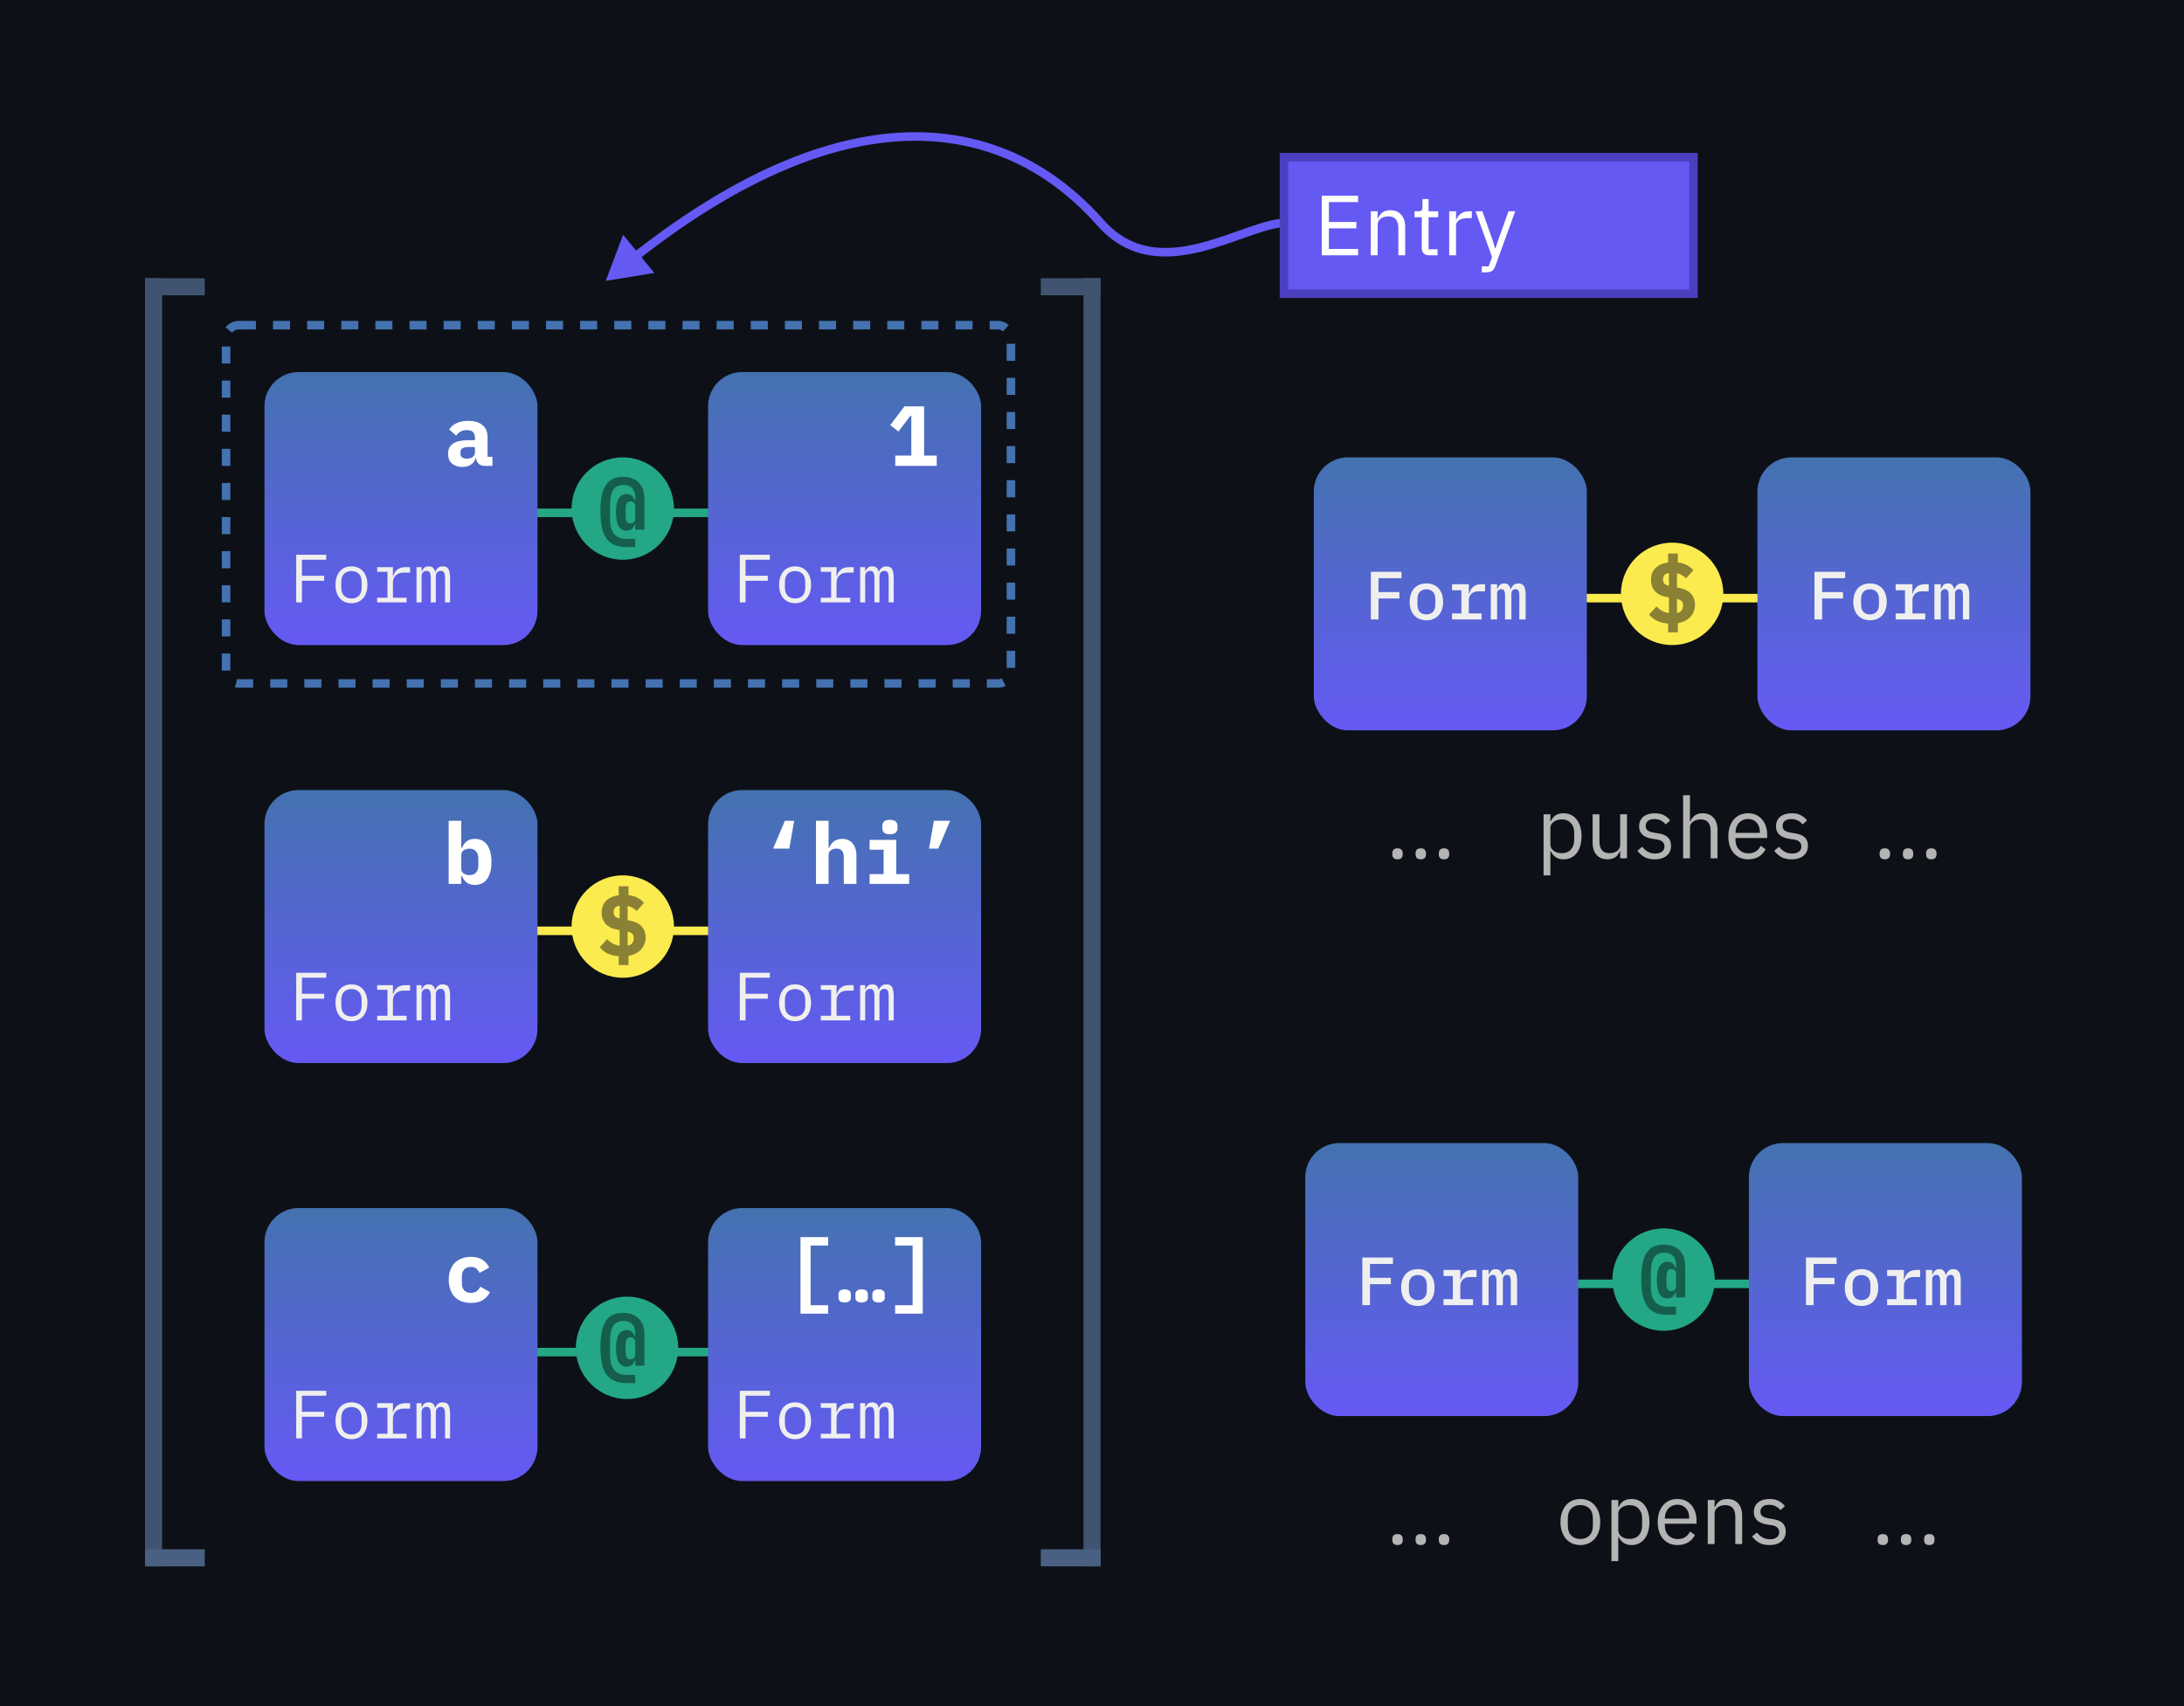 <svg width="256" height="200" viewBox="0 0 256 200" fill="none" xmlns="http://www.w3.org/2000/svg">
<rect width="256" height="200" fill="#0D1117"/>
<path d="M68 60.116H59.5" stroke="#23A787"/>
<path d="M68.5 158.5H60" stroke="#23A787"/>
<path d="M190 150.5H181.5" stroke="#23A787"/>
<path d="M191 70.116H182.5" stroke="#FCEB4F"/>
<path d="M68 109.116H59.5" stroke="#FCEB4F"/>
<path d="M86.5 60.116H78" stroke="#23A787"/>
<path d="M87 158.5H78.5" stroke="#23A787"/>
<path d="M208.5 150.5H200" stroke="#23A787"/>
<path d="M209.5 70.116H201" stroke="#FCEB4F"/>
<path d="M86.5 109.116H78" stroke="#FCEB4F"/>
<rect x="31" y="43.616" width="32" height="32" rx="4" fill="url(#paint0_linear_2_48)"/>
<rect x="153" y="134" width="32" height="32" rx="4" fill="url(#paint1_linear_2_48)"/>
<rect x="154" y="53.616" width="32" height="32" rx="4" fill="url(#paint2_linear_2_48)"/>
<rect x="31" y="92.616" width="32" height="32" rx="4" fill="url(#paint3_linear_2_48)"/>
<rect x="31" y="141.616" width="32" height="32" rx="4" fill="url(#paint4_linear_2_48)"/>
<rect x="83" y="43.616" width="32" height="32" rx="4" fill="url(#paint5_linear_2_48)"/>
<rect x="205" y="134" width="32" height="32" rx="4" fill="url(#paint6_linear_2_48)"/>
<rect x="206" y="53.616" width="32" height="32" rx="4" fill="url(#paint7_linear_2_48)"/>
<rect x="83" y="92.616" width="32" height="32" rx="4" fill="url(#paint8_linear_2_48)"/>
<rect x="83" y="141.616" width="32" height="32" rx="4" fill="url(#paint9_linear_2_48)"/>
<rect x="17" y="32.616" width="2" height="151" fill="#405472"/>
<rect width="2" height="151" transform="matrix(-1 0 0 1 129 32.616)" fill="#405472"/>
<rect x="17" y="32.616" width="7" height="2" fill="#405472"/>
<rect width="7" height="2" transform="matrix(-1 0 0 1 129 32.616)" fill="#405472"/>
<rect x="17" y="181.616" width="7" height="2" fill="#4A6082"/>
<rect width="7" height="2" transform="matrix(-1 0 0 1 129 181.616)" fill="#4A6082"/>
<path d="M34.72 70.616V65.032H38.24V65.616H35.392V67.496H38V68.08H35.392V70.616H34.72ZM41.197 70.712C40.909 70.712 40.648 70.661 40.413 70.56C40.184 70.459 39.986 70.314 39.821 70.128C39.661 69.936 39.538 69.709 39.453 69.448C39.367 69.181 39.325 68.882 39.325 68.552C39.325 68.227 39.367 67.93 39.453 67.664C39.538 67.397 39.661 67.171 39.821 66.984C39.986 66.792 40.184 66.645 40.413 66.544C40.648 66.442 40.909 66.392 41.197 66.392C41.485 66.392 41.743 66.442 41.973 66.544C42.208 66.645 42.405 66.792 42.565 66.984C42.73 67.171 42.855 67.397 42.941 67.664C43.026 67.93 43.069 68.227 43.069 68.552C43.069 68.882 43.026 69.181 42.941 69.448C42.855 69.709 42.73 69.936 42.565 70.128C42.405 70.314 42.208 70.459 41.973 70.56C41.743 70.661 41.485 70.712 41.197 70.712ZM41.197 70.16C41.554 70.16 41.842 70.053 42.061 69.84C42.279 69.626 42.389 69.296 42.389 68.848V68.256C42.389 67.808 42.279 67.477 42.061 67.264C41.842 67.05 41.554 66.944 41.197 66.944C40.84 66.944 40.551 67.05 40.333 67.264C40.114 67.477 40.005 67.808 40.005 68.256V68.848C40.005 69.296 40.114 69.626 40.333 69.84C40.551 70.053 40.84 70.16 41.197 70.16ZM44.21 70.072H45.418V67.032H44.21V66.488H46.058V67.528H46.098C46.183 67.203 46.343 66.949 46.578 66.768C46.818 66.581 47.122 66.488 47.49 66.488H48.066V67.128H47.29C46.922 67.128 46.623 67.234 46.394 67.448C46.17 67.661 46.058 67.941 46.058 68.288V70.072H47.658V70.616H44.21V70.072ZM48.823 70.616V66.488H49.415V66.968H49.447C49.511 66.808 49.601 66.672 49.719 66.56C49.836 66.448 50.009 66.392 50.239 66.392C50.479 66.392 50.657 66.453 50.775 66.576C50.892 66.693 50.964 66.848 50.991 67.04H51.015C51.089 66.853 51.196 66.698 51.335 66.576C51.473 66.453 51.665 66.392 51.911 66.392C52.247 66.392 52.471 66.509 52.583 66.744C52.7 66.978 52.759 67.314 52.759 67.752V70.616H52.167V67.856C52.167 67.504 52.129 67.261 52.055 67.128C51.985 66.989 51.855 66.92 51.663 66.92C51.492 66.92 51.353 66.976 51.247 67.088C51.14 67.195 51.087 67.36 51.087 67.584V70.616H50.495V67.856C50.495 67.504 50.457 67.261 50.383 67.128C50.313 66.989 50.185 66.92 49.999 66.92C49.828 66.92 49.687 66.976 49.575 67.088C49.468 67.195 49.415 67.36 49.415 67.584V70.616H48.823Z" fill="#EFEFEF"/>
<path d="M159.688 153V147.416H163.28V148.168H160.584V149.792H163.032V150.544H160.584V153H159.688ZM166.197 153.096C165.893 153.096 165.618 153.045 165.373 152.944C165.133 152.843 164.928 152.699 164.757 152.512C164.592 152.325 164.464 152.099 164.373 151.832C164.282 151.565 164.237 151.267 164.237 150.936C164.237 150.605 164.282 150.307 164.373 150.04C164.464 149.773 164.592 149.547 164.757 149.36C164.928 149.173 165.133 149.029 165.373 148.928C165.618 148.827 165.893 148.776 166.197 148.776C166.501 148.776 166.773 148.827 167.013 148.928C167.258 149.029 167.464 149.173 167.629 149.36C167.8 149.547 167.93 149.773 168.021 150.04C168.112 150.307 168.157 150.605 168.157 150.936C168.157 151.267 168.112 151.565 168.021 151.832C167.93 152.099 167.8 152.325 167.629 152.512C167.464 152.699 167.258 152.843 167.013 152.944C166.773 153.045 166.501 153.096 166.197 153.096ZM166.197 152.408C166.517 152.408 166.77 152.312 166.957 152.12C167.149 151.923 167.245 151.632 167.245 151.248V150.624C167.245 150.24 167.149 149.952 166.957 149.76C166.77 149.563 166.517 149.464 166.197 149.464C165.877 149.464 165.621 149.563 165.429 149.76C165.242 149.952 165.149 150.24 165.149 150.624V151.248C165.149 151.632 165.242 151.923 165.429 152.12C165.621 152.312 165.877 152.408 166.197 152.408ZM169.202 152.296H170.298V149.576H169.202V148.872H171.17V149.968H171.218C171.255 149.824 171.308 149.685 171.378 149.552C171.447 149.419 171.535 149.304 171.642 149.208C171.748 149.107 171.879 149.027 172.034 148.968C172.188 148.904 172.37 148.872 172.578 148.872H173.074V149.704H172.258C171.938 149.704 171.676 149.8 171.474 149.992C171.271 150.179 171.17 150.432 171.17 150.752V152.296H172.666V153H169.202V152.296ZM173.743 153V148.872H174.487V149.408H174.527C174.591 149.232 174.681 149.083 174.799 148.96C174.921 148.837 175.095 148.776 175.319 148.776C175.537 148.776 175.705 148.837 175.823 148.96C175.945 149.077 176.023 149.24 176.055 149.448H176.087C176.161 149.261 176.265 149.104 176.399 148.976C176.532 148.843 176.724 148.776 176.975 148.776C177.295 148.776 177.516 148.888 177.639 149.112C177.767 149.336 177.831 149.664 177.831 150.096V153H177.087V150.208C177.087 149.92 177.052 149.723 176.983 149.616C176.913 149.504 176.801 149.448 176.647 149.448C176.508 149.448 176.391 149.496 176.295 149.592C176.204 149.683 176.159 149.821 176.159 150.008V153H175.415V150.208C175.415 149.92 175.38 149.723 175.311 149.616C175.247 149.504 175.137 149.448 174.983 149.448C174.839 149.448 174.719 149.496 174.623 149.592C174.532 149.683 174.487 149.821 174.487 150.008V153H173.743Z" fill="#EFEFEF"/>
<path d="M160.688 72.616V67.032H164.28V67.784H161.584V69.408H164.032V70.16H161.584V72.616H160.688ZM167.197 72.712C166.893 72.712 166.618 72.661 166.373 72.56C166.133 72.459 165.928 72.314 165.757 72.128C165.592 71.941 165.464 71.715 165.373 71.448C165.282 71.181 165.237 70.882 165.237 70.552C165.237 70.221 165.282 69.922 165.373 69.656C165.464 69.389 165.592 69.162 165.757 68.976C165.928 68.789 166.133 68.645 166.373 68.544C166.618 68.442 166.893 68.392 167.197 68.392C167.501 68.392 167.773 68.442 168.013 68.544C168.258 68.645 168.464 68.789 168.629 68.976C168.8 69.162 168.93 69.389 169.021 69.656C169.112 69.922 169.157 70.221 169.157 70.552C169.157 70.882 169.112 71.181 169.021 71.448C168.93 71.715 168.8 71.941 168.629 72.128C168.464 72.314 168.258 72.459 168.013 72.56C167.773 72.661 167.501 72.712 167.197 72.712ZM167.197 72.024C167.517 72.024 167.77 71.928 167.957 71.736C168.149 71.538 168.245 71.248 168.245 70.864V70.24C168.245 69.856 168.149 69.568 167.957 69.376C167.77 69.178 167.517 69.08 167.197 69.08C166.877 69.08 166.621 69.178 166.429 69.376C166.242 69.568 166.149 69.856 166.149 70.24V70.864C166.149 71.248 166.242 71.538 166.429 71.736C166.621 71.928 166.877 72.024 167.197 72.024ZM170.202 71.912H171.298V69.192H170.202V68.488H172.17V69.584H172.218C172.255 69.44 172.308 69.301 172.378 69.168C172.447 69.034 172.535 68.92 172.642 68.824C172.748 68.722 172.879 68.642 173.034 68.584C173.188 68.52 173.37 68.488 173.578 68.488H174.074V69.32H173.258C172.938 69.32 172.676 69.416 172.474 69.608C172.271 69.794 172.17 70.048 172.17 70.368V71.912H173.666V72.616H170.202V71.912ZM174.743 72.616V68.488H175.487V69.024H175.527C175.591 68.848 175.681 68.698 175.799 68.576C175.921 68.453 176.095 68.392 176.319 68.392C176.537 68.392 176.705 68.453 176.823 68.576C176.945 68.693 177.023 68.856 177.055 69.064H177.087C177.161 68.877 177.265 68.72 177.399 68.592C177.532 68.459 177.724 68.392 177.975 68.392C178.295 68.392 178.516 68.504 178.639 68.728C178.767 68.952 178.831 69.28 178.831 69.712V72.616H178.087V69.824C178.087 69.536 178.052 69.338 177.983 69.232C177.913 69.12 177.801 69.064 177.647 69.064C177.508 69.064 177.391 69.112 177.295 69.208C177.204 69.299 177.159 69.437 177.159 69.624V72.616H176.415V69.824C176.415 69.536 176.38 69.338 176.311 69.232C176.247 69.12 176.137 69.064 175.983 69.064C175.839 69.064 175.719 69.112 175.623 69.208C175.532 69.299 175.487 69.437 175.487 69.624V72.616H174.743Z" fill="#EFEFEF"/>
<path d="M34.72 119.616V114.032H38.24V114.616H35.392V116.496H38V117.08H35.392V119.616H34.72ZM41.197 119.712C40.909 119.712 40.648 119.661 40.413 119.56C40.184 119.458 39.986 119.314 39.821 119.128C39.661 118.936 39.538 118.709 39.453 118.448C39.367 118.181 39.325 117.882 39.325 117.552C39.325 117.226 39.367 116.93 39.453 116.664C39.538 116.397 39.661 116.17 39.821 115.984C39.986 115.792 40.184 115.645 40.413 115.544C40.648 115.442 40.909 115.392 41.197 115.392C41.485 115.392 41.743 115.442 41.973 115.544C42.208 115.645 42.405 115.792 42.565 115.984C42.73 116.17 42.855 116.397 42.941 116.664C43.026 116.93 43.069 117.226 43.069 117.552C43.069 117.882 43.026 118.181 42.941 118.448C42.855 118.709 42.73 118.936 42.565 119.128C42.405 119.314 42.208 119.458 41.973 119.56C41.743 119.661 41.485 119.712 41.197 119.712ZM41.197 119.16C41.554 119.16 41.842 119.053 42.061 118.84C42.279 118.626 42.389 118.296 42.389 117.848V117.256C42.389 116.808 42.279 116.477 42.061 116.264C41.842 116.05 41.554 115.944 41.197 115.944C40.84 115.944 40.551 116.05 40.333 116.264C40.114 116.477 40.005 116.808 40.005 117.256V117.848C40.005 118.296 40.114 118.626 40.333 118.84C40.551 119.053 40.84 119.16 41.197 119.16ZM44.21 119.072H45.418V116.032H44.21V115.488H46.058V116.528H46.098C46.183 116.202 46.343 115.949 46.578 115.768C46.818 115.581 47.122 115.488 47.49 115.488H48.066V116.128H47.29C46.922 116.128 46.623 116.234 46.394 116.448C46.17 116.661 46.058 116.941 46.058 117.288V119.072H47.658V119.616H44.21V119.072ZM48.823 119.616V115.488H49.415V115.968H49.447C49.511 115.808 49.601 115.672 49.719 115.56C49.836 115.448 50.009 115.392 50.239 115.392C50.479 115.392 50.657 115.453 50.775 115.576C50.892 115.693 50.964 115.848 50.991 116.04H51.015C51.089 115.853 51.196 115.698 51.335 115.576C51.473 115.453 51.665 115.392 51.911 115.392C52.247 115.392 52.471 115.509 52.583 115.744C52.7 115.978 52.759 116.314 52.759 116.752V119.616H52.167V116.856C52.167 116.504 52.129 116.261 52.055 116.128C51.985 115.989 51.855 115.92 51.663 115.92C51.492 115.92 51.353 115.976 51.247 116.088C51.14 116.194 51.087 116.36 51.087 116.584V119.616H50.495V116.856C50.495 116.504 50.457 116.261 50.383 116.128C50.313 115.989 50.185 115.92 49.999 115.92C49.828 115.92 49.687 115.976 49.575 116.088C49.468 116.194 49.415 116.36 49.415 116.584V119.616H48.823Z" fill="#EFEFEF"/>
<path d="M34.72 168.616V163.032H38.24V163.616H35.392V165.496H38V166.08H35.392V168.616H34.72ZM41.197 168.712C40.909 168.712 40.648 168.661 40.413 168.56C40.184 168.458 39.986 168.314 39.821 168.128C39.661 167.936 39.538 167.709 39.453 167.448C39.367 167.181 39.325 166.882 39.325 166.552C39.325 166.226 39.367 165.93 39.453 165.664C39.538 165.397 39.661 165.17 39.821 164.984C39.986 164.792 40.184 164.645 40.413 164.544C40.648 164.442 40.909 164.392 41.197 164.392C41.485 164.392 41.743 164.442 41.973 164.544C42.208 164.645 42.405 164.792 42.565 164.984C42.73 165.17 42.855 165.397 42.941 165.664C43.026 165.93 43.069 166.226 43.069 166.552C43.069 166.882 43.026 167.181 42.941 167.448C42.855 167.709 42.73 167.936 42.565 168.128C42.405 168.314 42.208 168.458 41.973 168.56C41.743 168.661 41.485 168.712 41.197 168.712ZM41.197 168.16C41.554 168.16 41.842 168.053 42.061 167.84C42.279 167.626 42.389 167.296 42.389 166.848V166.256C42.389 165.808 42.279 165.477 42.061 165.264C41.842 165.05 41.554 164.944 41.197 164.944C40.84 164.944 40.551 165.05 40.333 165.264C40.114 165.477 40.005 165.808 40.005 166.256V166.848C40.005 167.296 40.114 167.626 40.333 167.84C40.551 168.053 40.84 168.16 41.197 168.16ZM44.21 168.072H45.418V165.032H44.21V164.488H46.058V165.528H46.098C46.183 165.202 46.343 164.949 46.578 164.768C46.818 164.581 47.122 164.488 47.49 164.488H48.066V165.128H47.29C46.922 165.128 46.623 165.234 46.394 165.448C46.17 165.661 46.058 165.941 46.058 166.288V168.072H47.658V168.616H44.21V168.072ZM48.823 168.616V164.488H49.415V164.968H49.447C49.511 164.808 49.601 164.672 49.719 164.56C49.836 164.448 50.009 164.392 50.239 164.392C50.479 164.392 50.657 164.453 50.775 164.576C50.892 164.693 50.964 164.848 50.991 165.04H51.015C51.089 164.853 51.196 164.698 51.335 164.576C51.473 164.453 51.665 164.392 51.911 164.392C52.247 164.392 52.471 164.509 52.583 164.744C52.7 164.978 52.759 165.314 52.759 165.752V168.616H52.167V165.856C52.167 165.504 52.129 165.261 52.055 165.128C51.985 164.989 51.855 164.92 51.663 164.92C51.492 164.92 51.353 164.976 51.247 165.088C51.14 165.194 51.087 165.36 51.087 165.584V168.616H50.495V165.856C50.495 165.504 50.457 165.261 50.383 165.128C50.313 164.989 50.185 164.92 49.999 164.92C49.828 164.92 49.687 164.976 49.575 165.088C49.468 165.194 49.415 165.36 49.415 165.584V168.616H48.823Z" fill="#EFEFEF"/>
<path d="M86.72 70.616V65.032H90.24V65.616H87.392V67.496H90V68.08H87.392V70.616H86.72ZM93.197 70.712C92.909 70.712 92.647 70.661 92.413 70.56C92.183 70.459 91.986 70.314 91.821 70.128C91.661 69.936 91.538 69.709 91.453 69.448C91.368 69.181 91.325 68.882 91.325 68.552C91.325 68.227 91.368 67.93 91.453 67.664C91.538 67.397 91.661 67.171 91.821 66.984C91.986 66.792 92.183 66.645 92.413 66.544C92.647 66.442 92.909 66.392 93.197 66.392C93.485 66.392 93.743 66.442 93.973 66.544C94.207 66.645 94.405 66.792 94.565 66.984C94.73 67.171 94.856 67.397 94.941 67.664C95.026 67.93 95.069 68.227 95.069 68.552C95.069 68.882 95.026 69.181 94.941 69.448C94.856 69.709 94.73 69.936 94.565 70.128C94.405 70.314 94.207 70.459 93.973 70.56C93.743 70.661 93.485 70.712 93.197 70.712ZM93.197 70.16C93.554 70.16 93.842 70.053 94.061 69.84C94.279 69.626 94.389 69.296 94.389 68.848V68.256C94.389 67.808 94.279 67.477 94.061 67.264C93.842 67.05 93.554 66.944 93.197 66.944C92.84 66.944 92.552 67.05 92.333 67.264C92.114 67.477 92.005 67.808 92.005 68.256V68.848C92.005 69.296 92.114 69.626 92.333 69.84C92.552 70.053 92.84 70.16 93.197 70.16ZM96.21 70.072H97.418V67.032H96.21V66.488H98.058V67.528H98.098C98.183 67.203 98.343 66.949 98.578 66.768C98.818 66.581 99.122 66.488 99.49 66.488H100.066V67.128H99.29C98.922 67.128 98.623 67.234 98.394 67.448C98.17 67.661 98.058 67.941 98.058 68.288V70.072H99.658V70.616H96.21V70.072ZM100.823 70.616V66.488H101.415V66.968H101.447C101.511 66.808 101.601 66.672 101.719 66.56C101.836 66.448 102.009 66.392 102.239 66.392C102.479 66.392 102.657 66.453 102.775 66.576C102.892 66.693 102.964 66.848 102.991 67.04H103.015C103.089 66.853 103.196 66.698 103.335 66.576C103.473 66.453 103.665 66.392 103.911 66.392C104.247 66.392 104.471 66.509 104.583 66.744C104.7 66.978 104.759 67.314 104.759 67.752V70.616H104.167V67.856C104.167 67.504 104.129 67.261 104.055 67.128C103.985 66.989 103.855 66.92 103.663 66.92C103.492 66.92 103.353 66.976 103.247 67.088C103.14 67.195 103.087 67.36 103.087 67.584V70.616H102.495V67.856C102.495 67.504 102.457 67.261 102.383 67.128C102.313 66.989 102.185 66.92 101.999 66.92C101.828 66.92 101.687 66.976 101.575 67.088C101.468 67.195 101.415 67.36 101.415 67.584V70.616H100.823Z" fill="#EFEFEF"/>
<path d="M211.688 153V147.416H215.28V148.168H212.584V149.792H215.032V150.544H212.584V153H211.688ZM218.197 153.096C217.893 153.096 217.618 153.045 217.373 152.944C217.133 152.843 216.928 152.699 216.757 152.512C216.592 152.325 216.464 152.099 216.373 151.832C216.282 151.565 216.237 151.267 216.237 150.936C216.237 150.605 216.282 150.307 216.373 150.04C216.464 149.773 216.592 149.547 216.757 149.36C216.928 149.173 217.133 149.029 217.373 148.928C217.618 148.827 217.893 148.776 218.197 148.776C218.501 148.776 218.773 148.827 219.013 148.928C219.258 149.029 219.464 149.173 219.629 149.36C219.8 149.547 219.93 149.773 220.021 150.04C220.112 150.307 220.157 150.605 220.157 150.936C220.157 151.267 220.112 151.565 220.021 151.832C219.93 152.099 219.8 152.325 219.629 152.512C219.464 152.699 219.258 152.843 219.013 152.944C218.773 153.045 218.501 153.096 218.197 153.096ZM218.197 152.408C218.517 152.408 218.77 152.312 218.957 152.12C219.149 151.923 219.245 151.632 219.245 151.248V150.624C219.245 150.24 219.149 149.952 218.957 149.76C218.77 149.563 218.517 149.464 218.197 149.464C217.877 149.464 217.621 149.563 217.429 149.76C217.242 149.952 217.149 150.24 217.149 150.624V151.248C217.149 151.632 217.242 151.923 217.429 152.12C217.621 152.312 217.877 152.408 218.197 152.408ZM221.202 152.296H222.298V149.576H221.202V148.872H223.17V149.968H223.218C223.255 149.824 223.308 149.685 223.378 149.552C223.447 149.419 223.535 149.304 223.642 149.208C223.748 149.107 223.879 149.027 224.034 148.968C224.188 148.904 224.37 148.872 224.578 148.872H225.074V149.704H224.258C223.938 149.704 223.676 149.8 223.474 149.992C223.271 150.179 223.17 150.432 223.17 150.752V152.296H224.666V153H221.202V152.296ZM225.743 153V148.872H226.487V149.408H226.527C226.591 149.232 226.681 149.083 226.799 148.96C226.921 148.837 227.095 148.776 227.319 148.776C227.537 148.776 227.705 148.837 227.823 148.96C227.945 149.077 228.023 149.24 228.055 149.448H228.087C228.161 149.261 228.265 149.104 228.399 148.976C228.532 148.843 228.724 148.776 228.975 148.776C229.295 148.776 229.516 148.888 229.639 149.112C229.767 149.336 229.831 149.664 229.831 150.096V153H229.087V150.208C229.087 149.92 229.052 149.723 228.983 149.616C228.913 149.504 228.801 149.448 228.647 149.448C228.508 149.448 228.391 149.496 228.295 149.592C228.204 149.683 228.159 149.821 228.159 150.008V153H227.415V150.208C227.415 149.92 227.38 149.723 227.311 149.616C227.247 149.504 227.137 149.448 226.983 149.448C226.839 149.448 226.719 149.496 226.623 149.592C226.532 149.683 226.487 149.821 226.487 150.008V153H225.743Z" fill="#EFEFEF"/>
<path d="M212.688 72.616V67.032H216.28V67.784H213.584V69.408H216.032V70.16H213.584V72.616H212.688ZM219.197 72.712C218.893 72.712 218.618 72.661 218.373 72.56C218.133 72.459 217.928 72.314 217.757 72.128C217.592 71.941 217.464 71.715 217.373 71.448C217.282 71.181 217.237 70.882 217.237 70.552C217.237 70.221 217.282 69.922 217.373 69.656C217.464 69.389 217.592 69.162 217.757 68.976C217.928 68.789 218.133 68.645 218.373 68.544C218.618 68.442 218.893 68.392 219.197 68.392C219.501 68.392 219.773 68.442 220.013 68.544C220.258 68.645 220.464 68.789 220.629 68.976C220.8 69.162 220.93 69.389 221.021 69.656C221.112 69.922 221.157 70.221 221.157 70.552C221.157 70.882 221.112 71.181 221.021 71.448C220.93 71.715 220.8 71.941 220.629 72.128C220.464 72.314 220.258 72.459 220.013 72.56C219.773 72.661 219.501 72.712 219.197 72.712ZM219.197 72.024C219.517 72.024 219.77 71.928 219.957 71.736C220.149 71.538 220.245 71.248 220.245 70.864V70.24C220.245 69.856 220.149 69.568 219.957 69.376C219.77 69.178 219.517 69.08 219.197 69.08C218.877 69.08 218.621 69.178 218.429 69.376C218.242 69.568 218.149 69.856 218.149 70.24V70.864C218.149 71.248 218.242 71.538 218.429 71.736C218.621 71.928 218.877 72.024 219.197 72.024ZM222.202 71.912H223.298V69.192H222.202V68.488H224.17V69.584H224.218C224.255 69.44 224.308 69.301 224.378 69.168C224.447 69.034 224.535 68.92 224.642 68.824C224.748 68.722 224.879 68.642 225.034 68.584C225.188 68.52 225.37 68.488 225.578 68.488H226.074V69.32H225.258C224.938 69.32 224.676 69.416 224.474 69.608C224.271 69.794 224.17 70.048 224.17 70.368V71.912H225.666V72.616H222.202V71.912ZM226.743 72.616V68.488H227.487V69.024H227.527C227.591 68.848 227.681 68.698 227.799 68.576C227.921 68.453 228.095 68.392 228.319 68.392C228.537 68.392 228.705 68.453 228.823 68.576C228.945 68.693 229.023 68.856 229.055 69.064H229.087C229.161 68.877 229.265 68.72 229.399 68.592C229.532 68.459 229.724 68.392 229.975 68.392C230.295 68.392 230.516 68.504 230.639 68.728C230.767 68.952 230.831 69.28 230.831 69.712V72.616H230.087V69.824C230.087 69.536 230.052 69.338 229.983 69.232C229.913 69.12 229.801 69.064 229.647 69.064C229.508 69.064 229.391 69.112 229.295 69.208C229.204 69.299 229.159 69.437 229.159 69.624V72.616H228.415V69.824C228.415 69.536 228.38 69.338 228.311 69.232C228.247 69.12 228.137 69.064 227.983 69.064C227.839 69.064 227.719 69.112 227.623 69.208C227.532 69.299 227.487 69.437 227.487 69.624V72.616H226.743Z" fill="#EFEFEF"/>
<path d="M86.72 119.616V114.032H90.24V114.616H87.392V116.496H90V117.08H87.392V119.616H86.72ZM93.197 119.712C92.909 119.712 92.647 119.661 92.413 119.56C92.183 119.458 91.986 119.314 91.821 119.128C91.661 118.936 91.538 118.709 91.453 118.448C91.368 118.181 91.325 117.882 91.325 117.552C91.325 117.226 91.368 116.93 91.453 116.664C91.538 116.397 91.661 116.17 91.821 115.984C91.986 115.792 92.183 115.645 92.413 115.544C92.647 115.442 92.909 115.392 93.197 115.392C93.485 115.392 93.743 115.442 93.973 115.544C94.207 115.645 94.405 115.792 94.565 115.984C94.73 116.17 94.856 116.397 94.941 116.664C95.026 116.93 95.069 117.226 95.069 117.552C95.069 117.882 95.026 118.181 94.941 118.448C94.856 118.709 94.73 118.936 94.565 119.128C94.405 119.314 94.207 119.458 93.973 119.56C93.743 119.661 93.485 119.712 93.197 119.712ZM93.197 119.16C93.554 119.16 93.842 119.053 94.061 118.84C94.279 118.626 94.389 118.296 94.389 117.848V117.256C94.389 116.808 94.279 116.477 94.061 116.264C93.842 116.05 93.554 115.944 93.197 115.944C92.84 115.944 92.552 116.05 92.333 116.264C92.114 116.477 92.005 116.808 92.005 117.256V117.848C92.005 118.296 92.114 118.626 92.333 118.84C92.552 119.053 92.84 119.16 93.197 119.16ZM96.21 119.072H97.418V116.032H96.21V115.488H98.058V116.528H98.098C98.183 116.202 98.343 115.949 98.578 115.768C98.818 115.581 99.122 115.488 99.49 115.488H100.066V116.128H99.29C98.922 116.128 98.623 116.234 98.394 116.448C98.17 116.661 98.058 116.941 98.058 117.288V119.072H99.658V119.616H96.21V119.072ZM100.823 119.616V115.488H101.415V115.968H101.447C101.511 115.808 101.601 115.672 101.719 115.56C101.836 115.448 102.009 115.392 102.239 115.392C102.479 115.392 102.657 115.453 102.775 115.576C102.892 115.693 102.964 115.848 102.991 116.04H103.015C103.089 115.853 103.196 115.698 103.335 115.576C103.473 115.453 103.665 115.392 103.911 115.392C104.247 115.392 104.471 115.509 104.583 115.744C104.7 115.978 104.759 116.314 104.759 116.752V119.616H104.167V116.856C104.167 116.504 104.129 116.261 104.055 116.128C103.985 115.989 103.855 115.92 103.663 115.92C103.492 115.92 103.353 115.976 103.247 116.088C103.14 116.194 103.087 116.36 103.087 116.584V119.616H102.495V116.856C102.495 116.504 102.457 116.261 102.383 116.128C102.313 115.989 102.185 115.92 101.999 115.92C101.828 115.92 101.687 115.976 101.575 116.088C101.468 116.194 101.415 116.36 101.415 116.584V119.616H100.823Z" fill="#EFEFEF"/>
<path d="M86.72 168.616V163.032H90.24V163.616H87.392V165.496H90V166.08H87.392V168.616H86.72ZM93.197 168.712C92.909 168.712 92.647 168.661 92.413 168.56C92.183 168.458 91.986 168.314 91.821 168.128C91.661 167.936 91.538 167.709 91.453 167.448C91.368 167.181 91.325 166.882 91.325 166.552C91.325 166.226 91.368 165.93 91.453 165.664C91.538 165.397 91.661 165.17 91.821 164.984C91.986 164.792 92.183 164.645 92.413 164.544C92.647 164.442 92.909 164.392 93.197 164.392C93.485 164.392 93.743 164.442 93.973 164.544C94.207 164.645 94.405 164.792 94.565 164.984C94.73 165.17 94.856 165.397 94.941 165.664C95.026 165.93 95.069 166.226 95.069 166.552C95.069 166.882 95.026 167.181 94.941 167.448C94.856 167.709 94.73 167.936 94.565 168.128C94.405 168.314 94.207 168.458 93.973 168.56C93.743 168.661 93.485 168.712 93.197 168.712ZM93.197 168.16C93.554 168.16 93.842 168.053 94.061 167.84C94.279 167.626 94.389 167.296 94.389 166.848V166.256C94.389 165.808 94.279 165.477 94.061 165.264C93.842 165.05 93.554 164.944 93.197 164.944C92.84 164.944 92.552 165.05 92.333 165.264C92.114 165.477 92.005 165.808 92.005 166.256V166.848C92.005 167.296 92.114 167.626 92.333 167.84C92.552 168.053 92.84 168.16 93.197 168.16ZM96.21 168.072H97.418V165.032H96.21V164.488H98.058V165.528H98.098C98.183 165.202 98.343 164.949 98.578 164.768C98.818 164.581 99.122 164.488 99.49 164.488H100.066V165.128H99.29C98.922 165.128 98.623 165.234 98.394 165.448C98.17 165.661 98.058 165.941 98.058 166.288V168.072H99.658V168.616H96.21V168.072ZM100.823 168.616V164.488H101.415V164.968H101.447C101.511 164.808 101.601 164.672 101.719 164.56C101.836 164.448 102.009 164.392 102.239 164.392C102.479 164.392 102.657 164.453 102.775 164.576C102.892 164.693 102.964 164.848 102.991 165.04H103.015C103.089 164.853 103.196 164.698 103.335 164.576C103.473 164.453 103.665 164.392 103.911 164.392C104.247 164.392 104.471 164.509 104.583 164.744C104.7 164.978 104.759 165.314 104.759 165.752V168.616H104.167V165.856C104.167 165.504 104.129 165.261 104.055 165.128C103.985 164.989 103.855 164.92 103.663 164.92C103.492 164.92 103.353 164.976 103.247 165.088C103.14 165.194 103.087 165.36 103.087 165.584V168.616H102.495V165.856C102.495 165.504 102.457 165.261 102.383 165.128C102.313 164.989 102.185 164.92 101.999 164.92C101.828 164.92 101.687 164.976 101.575 165.088C101.468 165.194 101.415 165.36 101.415 165.584V168.616H100.823Z" fill="#EFEFEF"/>
<path d="M56.87 54.616C56.563 54.616 56.317 54.539 56.13 54.386C55.943 54.226 55.833 53.999 55.8 53.706H55.75C55.657 54.046 55.47 54.303 55.19 54.476C54.917 54.649 54.58 54.736 54.18 54.736C53.68 54.736 53.277 54.602 52.97 54.336C52.67 54.062 52.52 53.682 52.52 53.196C52.52 52.656 52.717 52.256 53.11 51.996C53.503 51.736 54.08 51.606 54.84 51.606H55.67V51.346C55.67 51.039 55.597 50.809 55.45 50.656C55.31 50.496 55.07 50.416 54.73 50.416C54.417 50.416 54.163 50.476 53.97 50.596C53.777 50.716 53.61 50.873 53.47 51.066L52.66 50.346C52.833 50.053 53.103 49.812 53.47 49.626C53.843 49.432 54.32 49.336 54.9 49.336C55.607 49.336 56.157 49.499 56.55 49.826C56.95 50.146 57.15 50.633 57.15 51.286V53.546H57.72V54.616H56.87ZM54.74 53.766C55 53.766 55.22 53.703 55.4 53.576C55.58 53.449 55.67 53.266 55.67 53.026V52.406H54.88C54.273 52.406 53.97 52.609 53.97 53.016V53.216C53.97 53.396 54.04 53.532 54.18 53.626C54.32 53.719 54.507 53.766 54.74 53.766Z" fill="white"/>
<path d="M52.59 96.216H54.07V99.396H54.14C54.267 99.089 54.45 98.836 54.69 98.636C54.93 98.436 55.257 98.336 55.67 98.336C55.957 98.336 56.217 98.389 56.45 98.496C56.69 98.603 56.893 98.766 57.06 98.986C57.233 99.206 57.367 99.486 57.46 99.826C57.56 100.166 57.61 100.569 57.61 101.036C57.61 101.502 57.56 101.906 57.46 102.246C57.367 102.586 57.233 102.866 57.06 103.086C56.893 103.306 56.69 103.469 56.45 103.576C56.217 103.682 55.957 103.736 55.67 103.736C55.257 103.736 54.93 103.639 54.69 103.446C54.45 103.246 54.267 102.989 54.14 102.676H54.07V103.616H52.59V96.216ZM55.03 102.586C55.363 102.586 55.62 102.486 55.8 102.286C55.98 102.079 56.07 101.796 56.07 101.436V100.636C56.07 100.276 55.98 99.996 55.8 99.796C55.62 99.589 55.363 99.486 55.03 99.486C54.77 99.486 54.543 99.549 54.35 99.676C54.163 99.802 54.07 100.002 54.07 100.276V101.796C54.07 102.069 54.163 102.269 54.35 102.396C54.543 102.522 54.77 102.586 55.03 102.586Z" fill="white"/>
<path d="M55.21 152.736C54.803 152.736 54.437 152.676 54.11 152.556C53.79 152.429 53.517 152.249 53.29 152.016C53.07 151.782 52.9 151.499 52.78 151.166C52.66 150.832 52.6 150.456 52.6 150.036C52.6 149.616 52.66 149.239 52.78 148.906C52.9 148.572 53.07 148.289 53.29 148.056C53.517 147.822 53.79 147.646 54.11 147.526C54.437 147.399 54.8 147.336 55.2 147.336C55.767 147.336 56.22 147.452 56.56 147.686C56.907 147.912 57.17 148.216 57.35 148.596L56.21 149.216C56.117 149.016 55.993 148.849 55.84 148.716C55.693 148.582 55.48 148.516 55.2 148.516C54.86 148.516 54.597 148.616 54.41 148.816C54.23 149.009 54.14 149.276 54.14 149.616V150.456C54.14 150.796 54.23 151.066 54.41 151.266C54.597 151.459 54.867 151.556 55.22 151.556C55.507 151.556 55.73 151.489 55.89 151.356C56.057 151.222 56.197 151.049 56.31 150.836L57.43 151.476C57.243 151.856 56.97 152.162 56.61 152.396C56.257 152.622 55.79 152.736 55.21 152.736Z" fill="white"/>
<path d="M104.94 54.616V53.406H106.82V48.726H106.73L105.31 50.586L104.35 49.836L106.02 47.636H108.32V53.406H109.8V54.616H104.94Z" fill="white"/>
<path d="M92 96.216H93.09L92.52 99.476H90.62L92 96.216ZM95.646 96.216H97.126V99.396H97.186C97.246 99.249 97.319 99.112 97.406 98.986C97.493 98.859 97.596 98.749 97.716 98.656C97.843 98.556 97.986 98.479 98.146 98.426C98.313 98.366 98.499 98.336 98.706 98.336C98.953 98.336 99.179 98.379 99.386 98.466C99.593 98.546 99.769 98.669 99.916 98.836C100.063 99.002 100.176 99.206 100.256 99.446C100.343 99.686 100.386 99.963 100.386 100.276V103.616H98.906V100.476C98.906 99.809 98.616 99.476 98.036 99.476C97.923 99.476 97.809 99.493 97.696 99.526C97.589 99.552 97.493 99.599 97.406 99.666C97.319 99.726 97.249 99.802 97.196 99.896C97.149 99.989 97.126 100.099 97.126 100.226V103.616H95.646V96.216ZM104.312 97.796C103.979 97.796 103.746 97.729 103.612 97.596C103.486 97.456 103.422 97.289 103.422 97.096V96.806C103.422 96.606 103.486 96.439 103.612 96.306C103.746 96.172 103.979 96.106 104.312 96.106C104.646 96.106 104.876 96.172 105.002 96.306C105.136 96.439 105.202 96.606 105.202 96.806V97.096C105.202 97.289 105.136 97.456 105.002 97.596C104.876 97.729 104.646 97.796 104.312 97.796ZM101.932 102.466H103.572V99.606H101.932V98.456H105.052V102.466H106.572V103.616H101.932V102.466ZM109.468 96.216H111.368L109.988 99.476H108.898L109.468 96.216Z" fill="white"/>
<path d="M93.83 153.996V145.016H97.07V146.006H95.02V153.006H97.07V153.996H93.83ZM99.016 152.686C98.763 152.686 98.576 152.632 98.456 152.526C98.343 152.419 98.286 152.292 98.286 152.146V151.686C98.286 151.539 98.343 151.412 98.456 151.306C98.576 151.199 98.763 151.146 99.016 151.146C99.256 151.146 99.436 151.199 99.556 151.306C99.676 151.412 99.736 151.539 99.736 151.686V152.146C99.736 152.292 99.676 152.419 99.556 152.526C99.436 152.632 99.256 152.686 99.016 152.686ZM100.996 152.686C100.749 152.686 100.566 152.632 100.446 152.526C100.326 152.419 100.266 152.292 100.266 152.146V151.686C100.266 151.539 100.326 151.412 100.446 151.306C100.566 151.199 100.749 151.146 100.996 151.146C101.243 151.146 101.426 151.199 101.546 151.306C101.666 151.412 101.726 151.539 101.726 151.686V152.146C101.726 152.292 101.666 152.419 101.546 152.526C101.426 152.632 101.243 152.686 100.996 152.686ZM102.976 152.686C102.736 152.686 102.556 152.632 102.436 152.526C102.316 152.419 102.256 152.292 102.256 152.146V151.686C102.256 151.539 102.316 151.412 102.436 151.306C102.556 151.199 102.736 151.146 102.976 151.146C103.223 151.146 103.406 151.199 103.526 151.306C103.646 151.412 103.706 151.539 103.706 151.686V152.146C103.706 152.292 103.646 152.419 103.526 152.526C103.406 152.632 103.223 152.686 102.976 152.686ZM108.162 145.016V153.996H104.922V153.006H106.972V146.006H104.922V145.016H108.162Z" fill="white"/>
<path d="M71 32.926L76.698 31.993L73.042 27.525L71 32.926ZM129 26.116L129.374 25.785L129 26.116ZM74.792 30.469C87.346 20.6 98.12 16.567 107.074 16.501C116.012 16.435 123.207 20.322 128.626 26.447L129.374 25.785C123.793 19.475 116.335 15.433 107.067 15.501C97.815 15.569 86.831 19.733 74.174 29.683L74.792 30.469ZM128.626 26.447C130.444 28.503 132.488 29.53 134.607 29.901C136.714 30.269 138.867 29.985 140.91 29.47C142.947 28.956 144.926 28.197 146.651 27.599C148.414 26.989 149.871 26.563 150.976 26.615L151.024 25.616C149.693 25.553 148.054 26.055 146.324 26.654C144.557 27.267 142.647 28 140.665 28.5C138.689 28.999 136.691 29.25 134.78 28.916C132.882 28.584 131.042 27.67 129.374 25.785L128.626 26.447Z" fill="#6559F4"/>
<rect x="150.5" y="18.426" width="48" height="16" fill="#6559F4" stroke="#4A40BF"/>
<path d="M154.93 29.926V22.946H159.19V23.686H155.77V26.026H158.99V26.766H155.77V29.186H159.19V29.926H154.93ZM160.68 29.926V24.766H161.48V25.606H161.52C161.647 25.312 161.823 25.079 162.05 24.906C162.283 24.732 162.593 24.646 162.98 24.646C163.513 24.646 163.933 24.819 164.24 25.166C164.553 25.506 164.71 25.989 164.71 26.616V29.926H163.91V26.756C163.91 25.829 163.52 25.366 162.74 25.366C162.58 25.366 162.423 25.386 162.27 25.426C162.123 25.466 161.99 25.526 161.87 25.606C161.75 25.686 161.653 25.789 161.58 25.916C161.513 26.036 161.48 26.179 161.48 26.346V29.926H160.68ZM167.504 29.926C167.224 29.926 167.01 29.849 166.864 29.696C166.724 29.536 166.654 29.329 166.654 29.076V25.466H165.804V24.766H166.284C166.457 24.766 166.574 24.732 166.634 24.666C166.7 24.592 166.734 24.469 166.734 24.296V23.336H167.454V24.766H168.584V25.466H167.454V29.226H168.504V29.926H167.504ZM169.87 29.926V24.766H170.67V25.716H170.72C170.813 25.469 170.98 25.249 171.22 25.056C171.46 24.862 171.79 24.766 172.21 24.766H172.52V25.566H172.05C171.616 25.566 171.276 25.649 171.03 25.816C170.79 25.976 170.67 26.179 170.67 26.426V29.926H169.87ZM176.819 24.766H177.609L175.299 31.126C175.239 31.279 175.179 31.406 175.119 31.506C175.059 31.612 174.986 31.696 174.899 31.756C174.812 31.816 174.702 31.859 174.569 31.886C174.442 31.912 174.286 31.926 174.099 31.926H173.689V31.226H174.499L174.889 30.126L172.959 24.766H173.759L174.999 28.276L175.239 29.116H175.289L175.569 28.276L176.819 24.766Z" fill="white"/>
<path d="M163.813 100.736C163.6 100.736 163.443 100.682 163.343 100.576C163.25 100.469 163.203 100.329 163.203 100.156V100.026C163.203 99.853 163.25 99.713 163.343 99.606C163.443 99.499 163.6 99.446 163.813 99.446C164.026 99.446 164.18 99.499 164.273 99.606C164.373 99.713 164.423 99.853 164.423 100.026V100.156C164.423 100.329 164.373 100.469 164.273 100.576C164.18 100.682 164.026 100.736 163.813 100.736ZM166.538 100.736C166.324 100.736 166.168 100.682 166.068 100.576C165.974 100.469 165.928 100.329 165.928 100.156V100.026C165.928 99.853 165.974 99.713 166.068 99.606C166.168 99.499 166.324 99.446 166.538 99.446C166.751 99.446 166.904 99.499 166.998 99.606C167.098 99.713 167.148 99.853 167.148 100.026V100.156C167.148 100.329 167.098 100.469 166.998 100.576C166.904 100.682 166.751 100.736 166.538 100.736ZM169.262 100.736C169.049 100.736 168.892 100.682 168.792 100.576C168.699 100.469 168.652 100.329 168.652 100.156V100.026C168.652 99.853 168.699 99.713 168.792 99.606C168.892 99.499 169.049 99.446 169.262 99.446C169.476 99.446 169.629 99.499 169.722 99.606C169.822 99.713 169.872 99.853 169.872 100.026V100.156C169.872 100.329 169.822 100.469 169.722 100.576C169.629 100.682 169.476 100.736 169.262 100.736ZM180.93 95.456H181.73V96.296H181.77C181.903 95.969 182.097 95.729 182.35 95.576C182.61 95.416 182.92 95.336 183.28 95.336C183.6 95.336 183.89 95.399 184.15 95.526C184.41 95.653 184.63 95.832 184.81 96.066C184.997 96.299 185.137 96.582 185.23 96.916C185.33 97.249 185.38 97.623 185.38 98.036C185.38 98.449 185.33 98.823 185.23 99.156C185.137 99.489 184.997 99.772 184.81 100.006C184.63 100.239 184.41 100.419 184.15 100.546C183.89 100.672 183.6 100.736 183.28 100.736C182.58 100.736 182.077 100.416 181.77 99.776H181.73V102.616H180.93V95.456ZM183.06 100.016C183.513 100.016 183.87 99.876 184.13 99.596C184.39 99.309 184.52 98.936 184.52 98.476V97.596C184.52 97.136 184.39 96.766 184.13 96.486C183.87 96.199 183.513 96.056 183.06 96.056C182.88 96.056 182.707 96.082 182.54 96.136C182.38 96.183 182.24 96.249 182.12 96.336C182 96.422 181.903 96.529 181.83 96.656C181.763 96.776 181.73 96.906 181.73 97.046V98.966C181.73 99.132 181.763 99.282 181.83 99.416C181.903 99.543 182 99.653 182.12 99.746C182.24 99.832 182.38 99.899 182.54 99.946C182.707 99.993 182.88 100.016 183.06 100.016ZM189.911 99.776H189.871C189.818 99.896 189.751 100.016 189.671 100.136C189.598 100.249 189.504 100.352 189.391 100.446C189.278 100.532 189.141 100.602 188.981 100.656C188.821 100.709 188.634 100.736 188.421 100.736C187.888 100.736 187.464 100.566 187.151 100.226C186.838 99.879 186.681 99.392 186.681 98.766V95.456H187.481V98.626C187.481 99.552 187.874 100.016 188.661 100.016C188.821 100.016 188.974 99.996 189.121 99.956C189.274 99.916 189.408 99.856 189.521 99.776C189.641 99.696 189.734 99.596 189.801 99.476C189.874 99.349 189.911 99.199 189.911 99.026V95.456H190.711V100.616H189.911V99.776ZM193.964 100.736C193.484 100.736 193.081 100.646 192.754 100.466C192.434 100.279 192.158 100.032 191.924 99.726L192.494 99.266C192.694 99.519 192.918 99.716 193.164 99.856C193.411 99.989 193.698 100.056 194.024 100.056C194.364 100.056 194.628 99.983 194.814 99.836C195.008 99.689 195.104 99.483 195.104 99.216C195.104 99.016 195.038 98.846 194.904 98.706C194.778 98.559 194.544 98.459 194.204 98.406L193.794 98.346C193.554 98.312 193.334 98.263 193.134 98.196C192.934 98.123 192.758 98.029 192.604 97.916C192.458 97.796 192.341 97.649 192.254 97.476C192.174 97.302 192.134 97.096 192.134 96.856C192.134 96.603 192.181 96.382 192.274 96.196C192.368 96.002 192.494 95.843 192.654 95.716C192.821 95.589 193.018 95.496 193.244 95.436C193.471 95.369 193.714 95.336 193.974 95.336C194.394 95.336 194.744 95.409 195.024 95.556C195.311 95.703 195.561 95.906 195.774 96.166L195.244 96.646C195.131 96.486 194.964 96.343 194.744 96.216C194.524 96.082 194.248 96.016 193.914 96.016C193.581 96.016 193.328 96.089 193.154 96.236C192.988 96.376 192.904 96.569 192.904 96.816C192.904 97.069 192.988 97.252 193.154 97.366C193.328 97.479 193.574 97.562 193.894 97.616L194.294 97.676C194.868 97.763 195.274 97.929 195.514 98.176C195.754 98.416 195.874 98.733 195.874 99.126C195.874 99.626 195.704 100.019 195.364 100.306C195.024 100.592 194.558 100.736 193.964 100.736ZM197.288 93.216H198.088V96.296H198.128C198.254 96.002 198.431 95.769 198.658 95.596C198.891 95.422 199.201 95.336 199.588 95.336C200.121 95.336 200.541 95.509 200.848 95.856C201.161 96.196 201.318 96.679 201.318 97.306V100.616H200.518V97.446C200.518 96.519 200.128 96.056 199.348 96.056C199.188 96.056 199.031 96.076 198.878 96.116C198.731 96.156 198.598 96.216 198.478 96.296C198.358 96.376 198.261 96.479 198.188 96.606C198.121 96.726 198.088 96.869 198.088 97.036V100.616H197.288V93.216ZM204.911 100.736C204.558 100.736 204.238 100.672 203.951 100.546C203.671 100.419 203.428 100.239 203.221 100.006C203.021 99.766 202.864 99.483 202.751 99.156C202.644 98.823 202.591 98.449 202.591 98.036C202.591 97.629 202.644 97.259 202.751 96.926C202.864 96.593 203.021 96.309 203.221 96.076C203.428 95.836 203.671 95.653 203.951 95.526C204.238 95.399 204.558 95.336 204.911 95.336C205.258 95.336 205.568 95.399 205.841 95.526C206.114 95.653 206.348 95.829 206.541 96.056C206.734 96.276 206.881 96.539 206.981 96.846C207.088 97.153 207.141 97.489 207.141 97.856V98.236H203.431V98.476C203.431 98.696 203.464 98.903 203.531 99.096C203.604 99.282 203.704 99.446 203.831 99.586C203.964 99.726 204.124 99.836 204.311 99.916C204.504 99.996 204.721 100.036 204.961 100.036C205.288 100.036 205.571 99.959 205.811 99.806C206.058 99.653 206.248 99.433 206.381 99.146L206.951 99.556C206.784 99.909 206.524 100.196 206.171 100.416C205.818 100.629 205.398 100.736 204.911 100.736ZM204.911 96.006C204.691 96.006 204.491 96.046 204.311 96.126C204.131 96.199 203.974 96.306 203.841 96.446C203.714 96.586 203.614 96.752 203.541 96.946C203.468 97.132 203.431 97.339 203.431 97.566V97.636H206.281V97.526C206.281 97.066 206.154 96.699 205.901 96.426C205.654 96.146 205.324 96.006 204.911 96.006ZM210.009 100.736C209.529 100.736 209.126 100.646 208.799 100.466C208.479 100.279 208.203 100.032 207.969 99.726L208.539 99.266C208.739 99.519 208.963 99.716 209.209 99.856C209.456 99.989 209.743 100.056 210.069 100.056C210.409 100.056 210.673 99.983 210.859 99.836C211.053 99.689 211.149 99.483 211.149 99.216C211.149 99.016 211.083 98.846 210.949 98.706C210.823 98.559 210.589 98.459 210.249 98.406L209.839 98.346C209.599 98.312 209.379 98.263 209.179 98.196C208.979 98.123 208.803 98.029 208.649 97.916C208.503 97.796 208.386 97.649 208.299 97.476C208.219 97.302 208.179 97.096 208.179 96.856C208.179 96.603 208.226 96.382 208.319 96.196C208.413 96.002 208.539 95.843 208.699 95.716C208.866 95.589 209.063 95.496 209.289 95.436C209.516 95.369 209.759 95.336 210.019 95.336C210.439 95.336 210.789 95.409 211.069 95.556C211.356 95.703 211.606 95.906 211.819 96.166L211.289 96.646C211.176 96.486 211.009 96.343 210.789 96.216C210.569 96.082 210.293 96.016 209.959 96.016C209.626 96.016 209.373 96.089 209.199 96.236C209.033 96.376 208.949 96.569 208.949 96.816C208.949 97.069 209.033 97.252 209.199 97.366C209.373 97.479 209.619 97.562 209.939 97.616L210.339 97.676C210.913 97.763 211.319 97.929 211.559 98.176C211.799 98.416 211.919 98.733 211.919 99.126C211.919 99.626 211.749 100.019 211.409 100.306C211.069 100.592 210.603 100.736 210.009 100.736ZM220.932 100.736C220.719 100.736 220.562 100.682 220.462 100.576C220.369 100.469 220.322 100.329 220.322 100.156V100.026C220.322 99.853 220.369 99.713 220.462 99.606C220.562 99.499 220.719 99.446 220.932 99.446C221.146 99.446 221.299 99.499 221.392 99.606C221.492 99.713 221.542 99.853 221.542 100.026V100.156C221.542 100.329 221.492 100.469 221.392 100.576C221.299 100.682 221.146 100.736 220.932 100.736ZM223.657 100.736C223.444 100.736 223.287 100.682 223.187 100.576C223.094 100.469 223.047 100.329 223.047 100.156V100.026C223.047 99.853 223.094 99.713 223.187 99.606C223.287 99.499 223.444 99.446 223.657 99.446C223.87 99.446 224.024 99.499 224.117 99.606C224.217 99.713 224.267 99.853 224.267 100.026V100.156C224.267 100.329 224.217 100.469 224.117 100.576C224.024 100.682 223.87 100.736 223.657 100.736ZM226.381 100.736C226.168 100.736 226.011 100.682 225.911 100.576C225.818 100.469 225.771 100.329 225.771 100.156V100.026C225.771 99.853 225.818 99.713 225.911 99.606C226.011 99.499 226.168 99.446 226.381 99.446C226.595 99.446 226.748 99.499 226.841 99.606C226.941 99.713 226.991 99.853 226.991 100.026V100.156C226.991 100.329 226.941 100.469 226.841 100.576C226.748 100.682 226.595 100.736 226.381 100.736Z" fill="#B4B4B4"/>
<path d="M163.813 181.12C163.6 181.12 163.443 181.067 163.343 180.96C163.25 180.853 163.203 180.713 163.203 180.54V180.41C163.203 180.237 163.25 180.097 163.343 179.99C163.443 179.883 163.6 179.83 163.813 179.83C164.026 179.83 164.18 179.883 164.273 179.99C164.373 180.097 164.423 180.237 164.423 180.41V180.54C164.423 180.713 164.373 180.853 164.273 180.96C164.18 181.067 164.026 181.12 163.813 181.12ZM166.538 181.12C166.324 181.12 166.168 181.067 166.068 180.96C165.974 180.853 165.928 180.713 165.928 180.54V180.41C165.928 180.237 165.974 180.097 166.068 179.99C166.168 179.883 166.324 179.83 166.538 179.83C166.751 179.83 166.904 179.883 166.998 179.99C167.098 180.097 167.148 180.237 167.148 180.41V180.54C167.148 180.713 167.098 180.853 166.998 180.96C166.904 181.067 166.751 181.12 166.538 181.12ZM169.262 181.12C169.049 181.12 168.892 181.067 168.792 180.96C168.699 180.853 168.652 180.713 168.652 180.54V180.41C168.652 180.237 168.699 180.097 168.792 179.99C168.892 179.883 169.049 179.83 169.262 179.83C169.476 179.83 169.629 179.883 169.722 179.99C169.822 180.097 169.872 180.237 169.872 180.41V180.54C169.872 180.713 169.822 180.853 169.722 180.96C169.629 181.067 169.476 181.12 169.262 181.12ZM185.243 181.12C184.897 181.12 184.58 181.057 184.293 180.93C184.007 180.803 183.76 180.623 183.553 180.39C183.353 180.15 183.197 179.867 183.083 179.54C182.97 179.207 182.913 178.833 182.913 178.42C182.913 178.013 182.97 177.643 183.083 177.31C183.197 176.977 183.353 176.693 183.553 176.46C183.76 176.22 184.007 176.037 184.293 175.91C184.58 175.783 184.897 175.72 185.243 175.72C185.59 175.72 185.903 175.783 186.183 175.91C186.47 176.037 186.717 176.22 186.923 176.46C187.13 176.693 187.29 176.977 187.403 177.31C187.517 177.643 187.573 178.013 187.573 178.42C187.573 178.833 187.517 179.207 187.403 179.54C187.29 179.867 187.13 180.15 186.923 180.39C186.717 180.623 186.47 180.803 186.183 180.93C185.903 181.057 185.59 181.12 185.243 181.12ZM185.243 180.41C185.677 180.41 186.03 180.277 186.303 180.01C186.577 179.743 186.713 179.337 186.713 178.79V178.05C186.713 177.503 186.577 177.097 186.303 176.83C186.03 176.563 185.677 176.43 185.243 176.43C184.81 176.43 184.457 176.563 184.183 176.83C183.91 177.097 183.773 177.503 183.773 178.05V178.79C183.773 179.337 183.91 179.743 184.183 180.01C184.457 180.277 184.81 180.41 185.243 180.41ZM188.889 175.84H189.689V176.68H189.729C189.862 176.353 190.056 176.113 190.309 175.96C190.569 175.8 190.879 175.72 191.239 175.72C191.559 175.72 191.849 175.783 192.109 175.91C192.369 176.037 192.589 176.217 192.769 176.45C192.956 176.683 193.096 176.967 193.189 177.3C193.289 177.633 193.339 178.007 193.339 178.42C193.339 178.833 193.289 179.207 193.189 179.54C193.096 179.873 192.956 180.157 192.769 180.39C192.589 180.623 192.369 180.803 192.109 180.93C191.849 181.057 191.559 181.12 191.239 181.12C190.539 181.12 190.036 180.8 189.729 180.16H189.689V183H188.889V175.84ZM191.019 180.4C191.472 180.4 191.829 180.26 192.089 179.98C192.349 179.693 192.479 179.32 192.479 178.86V177.98C192.479 177.52 192.349 177.15 192.089 176.87C191.829 176.583 191.472 176.44 191.019 176.44C190.839 176.44 190.666 176.467 190.499 176.52C190.339 176.567 190.199 176.633 190.079 176.72C189.959 176.807 189.862 176.913 189.789 177.04C189.722 177.16 189.689 177.29 189.689 177.43V179.35C189.689 179.517 189.722 179.667 189.789 179.8C189.862 179.927 189.959 180.037 190.079 180.13C190.199 180.217 190.339 180.283 190.499 180.33C190.666 180.377 190.839 180.4 191.019 180.4ZM196.63 181.12C196.277 181.12 195.957 181.057 195.67 180.93C195.39 180.803 195.147 180.623 194.94 180.39C194.74 180.15 194.583 179.867 194.47 179.54C194.363 179.207 194.31 178.833 194.31 178.42C194.31 178.013 194.363 177.643 194.47 177.31C194.583 176.977 194.74 176.693 194.94 176.46C195.147 176.22 195.39 176.037 195.67 175.91C195.957 175.783 196.277 175.72 196.63 175.72C196.977 175.72 197.287 175.783 197.56 175.91C197.833 176.037 198.067 176.213 198.26 176.44C198.453 176.66 198.6 176.923 198.7 177.23C198.807 177.537 198.86 177.873 198.86 178.24V178.62H195.15V178.86C195.15 179.08 195.183 179.287 195.25 179.48C195.323 179.667 195.423 179.83 195.55 179.97C195.683 180.11 195.843 180.22 196.03 180.3C196.223 180.38 196.44 180.42 196.68 180.42C197.007 180.42 197.29 180.343 197.53 180.19C197.777 180.037 197.967 179.817 198.1 179.53L198.67 179.94C198.503 180.293 198.243 180.58 197.89 180.8C197.537 181.013 197.117 181.12 196.63 181.12ZM196.63 176.39C196.41 176.39 196.21 176.43 196.03 176.51C195.85 176.583 195.693 176.69 195.56 176.83C195.433 176.97 195.333 177.137 195.26 177.33C195.187 177.517 195.15 177.723 195.15 177.95V178.02H198V177.91C198 177.45 197.873 177.083 197.62 176.81C197.373 176.53 197.043 176.39 196.63 176.39ZM200.178 181V175.84H200.978V176.68H201.018C201.145 176.387 201.321 176.153 201.548 175.98C201.781 175.807 202.091 175.72 202.478 175.72C203.011 175.72 203.431 175.893 203.738 176.24C204.051 176.58 204.208 177.063 204.208 177.69V181H203.408V177.83C203.408 176.903 203.018 176.44 202.238 176.44C202.078 176.44 201.921 176.46 201.768 176.5C201.621 176.54 201.488 176.6 201.368 176.68C201.248 176.76 201.151 176.863 201.078 176.99C201.011 177.11 200.978 177.253 200.978 177.42V181H200.178ZM207.412 181.12C206.932 181.12 206.528 181.03 206.202 180.85C205.882 180.663 205.605 180.417 205.372 180.11L205.942 179.65C206.142 179.903 206.365 180.1 206.612 180.24C206.858 180.373 207.145 180.44 207.472 180.44C207.812 180.44 208.075 180.367 208.262 180.22C208.455 180.073 208.552 179.867 208.552 179.6C208.552 179.4 208.485 179.23 208.352 179.09C208.225 178.943 207.992 178.843 207.652 178.79L207.242 178.73C207.002 178.697 206.782 178.647 206.582 178.58C206.382 178.507 206.205 178.413 206.052 178.3C205.905 178.18 205.788 178.033 205.702 177.86C205.622 177.687 205.582 177.48 205.582 177.24C205.582 176.987 205.628 176.767 205.722 176.58C205.815 176.387 205.942 176.227 206.102 176.1C206.268 175.973 206.465 175.88 206.692 175.82C206.918 175.753 207.162 175.72 207.422 175.72C207.842 175.72 208.192 175.793 208.472 175.94C208.758 176.087 209.008 176.29 209.222 176.55L208.692 177.03C208.578 176.87 208.412 176.727 208.192 176.6C207.972 176.467 207.695 176.4 207.362 176.4C207.028 176.4 206.775 176.473 206.602 176.62C206.435 176.76 206.352 176.953 206.352 177.2C206.352 177.453 206.435 177.637 206.602 177.75C206.775 177.863 207.022 177.947 207.342 178L207.742 178.06C208.315 178.147 208.722 178.313 208.962 178.56C209.202 178.8 209.322 179.117 209.322 179.51C209.322 180.01 209.152 180.403 208.812 180.69C208.472 180.977 208.005 181.12 207.412 181.12ZM220.698 181.12C220.485 181.12 220.328 181.067 220.228 180.96C220.135 180.853 220.088 180.713 220.088 180.54V180.41C220.088 180.237 220.135 180.097 220.228 179.99C220.328 179.883 220.485 179.83 220.698 179.83C220.911 179.83 221.065 179.883 221.158 179.99C221.258 180.097 221.308 180.237 221.308 180.41V180.54C221.308 180.713 221.258 180.853 221.158 180.96C221.065 181.067 220.911 181.12 220.698 181.12ZM223.423 181.12C223.209 181.12 223.053 181.067 222.953 180.96C222.859 180.853 222.813 180.713 222.813 180.54V180.41C222.813 180.237 222.859 180.097 222.953 179.99C223.053 179.883 223.209 179.83 223.423 179.83C223.636 179.83 223.789 179.883 223.883 179.99C223.983 180.097 224.033 180.237 224.033 180.41V180.54C224.033 180.713 223.983 180.853 223.883 180.96C223.789 181.067 223.636 181.12 223.423 181.12ZM226.147 181.12C225.934 181.12 225.777 181.067 225.677 180.96C225.584 180.853 225.537 180.713 225.537 180.54V180.41C225.537 180.237 225.584 180.097 225.677 179.99C225.777 179.883 225.934 179.83 226.147 179.83C226.36 179.83 226.514 179.883 226.607 179.99C226.707 180.097 226.757 180.237 226.757 180.41V180.54C226.757 180.713 226.707 180.853 226.607 180.96C226.514 181.067 226.36 181.12 226.147 181.12Z" fill="#B4B4B4"/>
<rect x="26.5" y="38.116" width="92" height="42" rx="1.5" stroke="#4472B0" stroke-dasharray="2 2"/>
<circle cx="73" cy="59.616" r="6" fill="#23A787"/>
<path d="M74.46 64.13H73.41C72.857 64.13 72.387 64.043 72 63.87C71.613 63.697 71.3 63.437 71.06 63.09C70.82 62.743 70.647 62.31 70.54 61.79C70.433 61.263 70.38 60.65 70.38 59.95C70.38 59.19 70.437 58.553 70.55 58.04C70.67 57.52 70.84 57.103 71.06 56.79C71.287 56.47 71.563 56.243 71.89 56.11C72.217 55.97 72.59 55.9 73.01 55.9C73.443 55.9 73.817 55.963 74.13 56.09C74.45 56.217 74.713 56.393 74.92 56.62C75.127 56.84 75.28 57.1 75.38 57.4C75.48 57.7 75.53 58.023 75.53 58.37V62.09H74.46V61.48H74.39C74.317 61.727 74.2 61.91 74.04 62.03C73.88 62.15 73.683 62.21 73.45 62.21C73.057 62.21 72.75 62.04 72.53 61.7C72.317 61.353 72.21 60.807 72.21 60.06C72.21 59.313 72.317 58.77 72.53 58.43C72.75 58.083 73.057 57.91 73.45 57.91C73.683 57.91 73.88 57.97 74.04 58.09C74.2 58.21 74.317 58.393 74.39 58.64H74.46V58.37C74.46 58.09 74.427 57.853 74.36 57.66C74.293 57.467 74.197 57.31 74.07 57.19C73.95 57.07 73.803 56.983 73.63 56.93C73.463 56.877 73.277 56.85 73.07 56.85C72.823 56.85 72.603 56.89 72.41 56.97C72.217 57.05 72.05 57.187 71.91 57.38C71.777 57.573 71.673 57.837 71.6 58.17C71.533 58.503 71.5 58.92 71.5 59.42V60.71C71.5 61.097 71.533 61.443 71.6 61.75C71.673 62.057 71.787 62.317 71.94 62.53C72.093 62.737 72.29 62.893 72.53 63C72.77 63.113 73.063 63.17 73.41 63.17H74.46V64.13ZM73.89 61.35C74.077 61.35 74.217 61.297 74.31 61.19C74.41 61.083 74.46 60.94 74.46 60.76V59.36C74.46 59.18 74.41 59.037 74.31 58.93C74.217 58.823 74.077 58.77 73.89 58.77C73.71 58.77 73.57 58.837 73.47 58.97C73.377 59.103 73.33 59.357 73.33 59.73V60.39C73.33 60.763 73.377 61.017 73.47 61.15C73.57 61.283 73.71 61.35 73.89 61.35Z" fill="#155E4C"/>
<circle cx="73.5" cy="158" r="6" fill="#23A787"/>
<circle cx="195" cy="150" r="6" fill="#23A787"/>
<circle cx="196" cy="69.616" r="6" fill="#FCEB4F"/>
<circle cx="73" cy="108.616" r="6" fill="#FCEB4F"/>
<path d="M74.46 162.13H73.41C72.857 162.13 72.387 162.043 72 161.87C71.613 161.697 71.3 161.437 71.06 161.09C70.82 160.743 70.647 160.31 70.54 159.79C70.433 159.263 70.38 158.65 70.38 157.95C70.38 157.19 70.437 156.553 70.55 156.04C70.67 155.52 70.84 155.103 71.06 154.79C71.287 154.47 71.563 154.243 71.89 154.11C72.217 153.97 72.59 153.9 73.01 153.9C73.443 153.9 73.817 153.963 74.13 154.09C74.45 154.217 74.713 154.393 74.92 154.62C75.127 154.84 75.28 155.1 75.38 155.4C75.48 155.7 75.53 156.023 75.53 156.37V160.09H74.46V159.48H74.39C74.317 159.727 74.2 159.91 74.04 160.03C73.88 160.15 73.683 160.21 73.45 160.21C73.057 160.21 72.75 160.04 72.53 159.7C72.317 159.353 72.21 158.807 72.21 158.06C72.21 157.313 72.317 156.77 72.53 156.43C72.75 156.083 73.057 155.91 73.45 155.91C73.683 155.91 73.88 155.97 74.04 156.09C74.2 156.21 74.317 156.393 74.39 156.64H74.46V156.37C74.46 156.09 74.427 155.853 74.36 155.66C74.293 155.467 74.197 155.31 74.07 155.19C73.95 155.07 73.803 154.983 73.63 154.93C73.463 154.877 73.277 154.85 73.07 154.85C72.823 154.85 72.603 154.89 72.41 154.97C72.217 155.05 72.05 155.187 71.91 155.38C71.777 155.573 71.673 155.837 71.6 156.17C71.533 156.503 71.5 156.92 71.5 157.42V158.71C71.5 159.097 71.533 159.443 71.6 159.75C71.673 160.057 71.787 160.317 71.94 160.53C72.093 160.737 72.29 160.893 72.53 161C72.77 161.113 73.063 161.17 73.41 161.17H74.46V162.13ZM73.89 159.35C74.077 159.35 74.217 159.297 74.31 159.19C74.41 159.083 74.46 158.94 74.46 158.76V157.36C74.46 157.18 74.41 157.037 74.31 156.93C74.217 156.823 74.077 156.77 73.89 156.77C73.71 156.77 73.57 156.837 73.47 156.97C73.377 157.103 73.33 157.357 73.33 157.73V158.39C73.33 158.763 73.377 159.017 73.47 159.15C73.57 159.283 73.71 159.35 73.89 159.35Z" fill="#155E4C"/>
<path d="M72.53 112.1C72.03 112.06 71.59 111.95 71.21 111.77C70.837 111.583 70.533 111.34 70.3 111.04L71.17 110.09C71.383 110.317 71.61 110.493 71.85 110.62C72.097 110.747 72.357 110.83 72.63 110.87V109.03L72.4 108.99C71.76 108.877 71.287 108.643 70.98 108.29C70.673 107.93 70.52 107.493 70.52 106.98C70.52 106.413 70.693 105.953 71.04 105.6C71.387 105.247 71.883 105.027 72.53 104.94V103.89H73.67V104.93C74.09 104.983 74.447 105.09 74.74 105.25C75.04 105.41 75.29 105.607 75.49 105.84L74.63 106.8C74.35 106.493 73.997 106.293 73.57 106.2V107.87L73.8 107.91C74.44 108.03 74.913 108.263 75.22 108.61C75.527 108.95 75.68 109.373 75.68 109.88C75.68 110.153 75.633 110.41 75.54 110.65C75.453 110.89 75.323 111.103 75.15 111.29C74.983 111.477 74.773 111.637 74.52 111.77C74.273 111.897 73.99 111.99 73.67 112.05V113.13H72.53V112.1ZM71.93 106.93C71.93 107.143 71.983 107.307 72.09 107.42C72.203 107.527 72.383 107.613 72.63 107.68V106.17C72.383 106.21 72.203 106.293 72.09 106.42C71.983 106.547 71.93 106.717 71.93 106.93ZM74.28 109.98C74.28 109.753 74.223 109.583 74.11 109.47C73.997 109.357 73.817 109.27 73.57 109.21V110.86C73.81 110.807 73.987 110.707 74.1 110.56C74.22 110.407 74.28 110.213 74.28 109.98Z" fill="#8A8134"/>
<path d="M195.53 73.1C195.03 73.06 194.59 72.95 194.21 72.77C193.837 72.583 193.533 72.34 193.3 72.04L194.17 71.09C194.383 71.317 194.61 71.493 194.85 71.62C195.097 71.747 195.357 71.83 195.63 71.87V70.03L195.4 69.99C194.76 69.877 194.287 69.643 193.98 69.29C193.673 68.93 193.52 68.493 193.52 67.98C193.52 67.413 193.693 66.953 194.04 66.6C194.387 66.247 194.883 66.027 195.53 65.94V64.89H196.67V65.93C197.09 65.983 197.447 66.09 197.74 66.25C198.04 66.41 198.29 66.607 198.49 66.84L197.63 67.8C197.35 67.493 196.997 67.293 196.57 67.2V68.87L196.8 68.91C197.44 69.03 197.913 69.263 198.22 69.61C198.527 69.95 198.68 70.373 198.68 70.88C198.68 71.153 198.633 71.41 198.54 71.65C198.453 71.89 198.323 72.103 198.15 72.29C197.983 72.477 197.773 72.637 197.52 72.77C197.273 72.897 196.99 72.99 196.67 73.05V74.13H195.53V73.1ZM194.93 67.93C194.93 68.143 194.983 68.307 195.09 68.42C195.203 68.527 195.383 68.613 195.63 68.68V67.17C195.383 67.21 195.203 67.293 195.09 67.42C194.983 67.547 194.93 67.717 194.93 67.93ZM197.28 70.98C197.28 70.753 197.223 70.583 197.11 70.47C196.997 70.357 196.817 70.27 196.57 70.21V71.86C196.81 71.807 196.987 71.707 197.1 71.56C197.22 71.407 197.28 71.213 197.28 70.98Z" fill="#8A8134"/>
<path d="M196.46 154.13H195.41C194.857 154.13 194.387 154.043 194 153.87C193.613 153.697 193.3 153.437 193.06 153.09C192.82 152.743 192.647 152.31 192.54 151.79C192.433 151.263 192.38 150.65 192.38 149.95C192.38 149.19 192.437 148.553 192.55 148.04C192.67 147.52 192.84 147.103 193.06 146.79C193.287 146.47 193.563 146.243 193.89 146.11C194.217 145.97 194.59 145.9 195.01 145.9C195.443 145.9 195.817 145.963 196.13 146.09C196.45 146.217 196.713 146.393 196.92 146.62C197.127 146.84 197.28 147.1 197.38 147.4C197.48 147.7 197.53 148.023 197.53 148.37V152.09H196.46V151.48H196.39C196.317 151.727 196.2 151.91 196.04 152.03C195.88 152.15 195.683 152.21 195.45 152.21C195.057 152.21 194.75 152.04 194.53 151.7C194.317 151.353 194.21 150.807 194.21 150.06C194.21 149.313 194.317 148.77 194.53 148.43C194.75 148.083 195.057 147.91 195.45 147.91C195.683 147.91 195.88 147.97 196.04 148.09C196.2 148.21 196.317 148.393 196.39 148.64H196.46V148.37C196.46 148.09 196.427 147.853 196.36 147.66C196.293 147.467 196.197 147.31 196.07 147.19C195.95 147.07 195.803 146.983 195.63 146.93C195.463 146.877 195.277 146.85 195.07 146.85C194.823 146.85 194.603 146.89 194.41 146.97C194.217 147.05 194.05 147.187 193.91 147.38C193.777 147.573 193.673 147.837 193.6 148.17C193.533 148.503 193.5 148.92 193.5 149.42V150.71C193.5 151.097 193.533 151.443 193.6 151.75C193.673 152.057 193.787 152.317 193.94 152.53C194.093 152.737 194.29 152.893 194.53 153C194.77 153.113 195.063 153.17 195.41 153.17H196.46V154.13ZM195.89 151.35C196.077 151.35 196.217 151.297 196.31 151.19C196.41 151.083 196.46 150.94 196.46 150.76V149.36C196.46 149.18 196.41 149.037 196.31 148.93C196.217 148.823 196.077 148.77 195.89 148.77C195.71 148.77 195.57 148.837 195.47 148.97C195.377 149.103 195.33 149.357 195.33 149.73V150.39C195.33 150.763 195.377 151.017 195.47 151.15C195.57 151.283 195.71 151.35 195.89 151.35Z" fill="#155E4C"/>
<defs>
<linearGradient id="paint0_linear_2_48" x1="40.429" y1="43.616" x2="40.429" y2="75.616" gradientUnits="userSpaceOnUse">
<stop stop-color="#4472B0"/>
<stop offset="1" stop-color="#6559F4"/>
</linearGradient>
<linearGradient id="paint1_linear_2_48" x1="162.429" y1="134" x2="162.429" y2="166" gradientUnits="userSpaceOnUse">
<stop stop-color="#4472B0"/>
<stop offset="1" stop-color="#6559F4"/>
</linearGradient>
<linearGradient id="paint2_linear_2_48" x1="163.429" y1="53.616" x2="163.429" y2="85.616" gradientUnits="userSpaceOnUse">
<stop stop-color="#4472B0"/>
<stop offset="1" stop-color="#6559F4"/>
</linearGradient>
<linearGradient id="paint3_linear_2_48" x1="40.429" y1="92.616" x2="40.429" y2="124.616" gradientUnits="userSpaceOnUse">
<stop stop-color="#4472B0"/>
<stop offset="1" stop-color="#6559F4"/>
</linearGradient>
<linearGradient id="paint4_linear_2_48" x1="40.429" y1="141.616" x2="40.429" y2="173.616" gradientUnits="userSpaceOnUse">
<stop stop-color="#4472B0"/>
<stop offset="1" stop-color="#6559F4"/>
</linearGradient>
<linearGradient id="paint5_linear_2_48" x1="92.429" y1="43.616" x2="92.429" y2="75.616" gradientUnits="userSpaceOnUse">
<stop stop-color="#4472B0"/>
<stop offset="1" stop-color="#6559F4"/>
</linearGradient>
<linearGradient id="paint6_linear_2_48" x1="214.429" y1="134" x2="214.429" y2="166" gradientUnits="userSpaceOnUse">
<stop stop-color="#4472B0"/>
<stop offset="1" stop-color="#6559F4"/>
</linearGradient>
<linearGradient id="paint7_linear_2_48" x1="215.429" y1="53.616" x2="215.429" y2="85.616" gradientUnits="userSpaceOnUse">
<stop stop-color="#4472B0"/>
<stop offset="1" stop-color="#6559F4"/>
</linearGradient>
<linearGradient id="paint8_linear_2_48" x1="92.429" y1="92.616" x2="92.429" y2="124.616" gradientUnits="userSpaceOnUse">
<stop stop-color="#4472B0"/>
<stop offset="1" stop-color="#6559F4"/>
</linearGradient>
<linearGradient id="paint9_linear_2_48" x1="92.429" y1="141.616" x2="92.429" y2="173.616" gradientUnits="userSpaceOnUse">
<stop stop-color="#4472B0"/>
<stop offset="1" stop-color="#6559F4"/>
</linearGradient>
</defs>
</svg>
